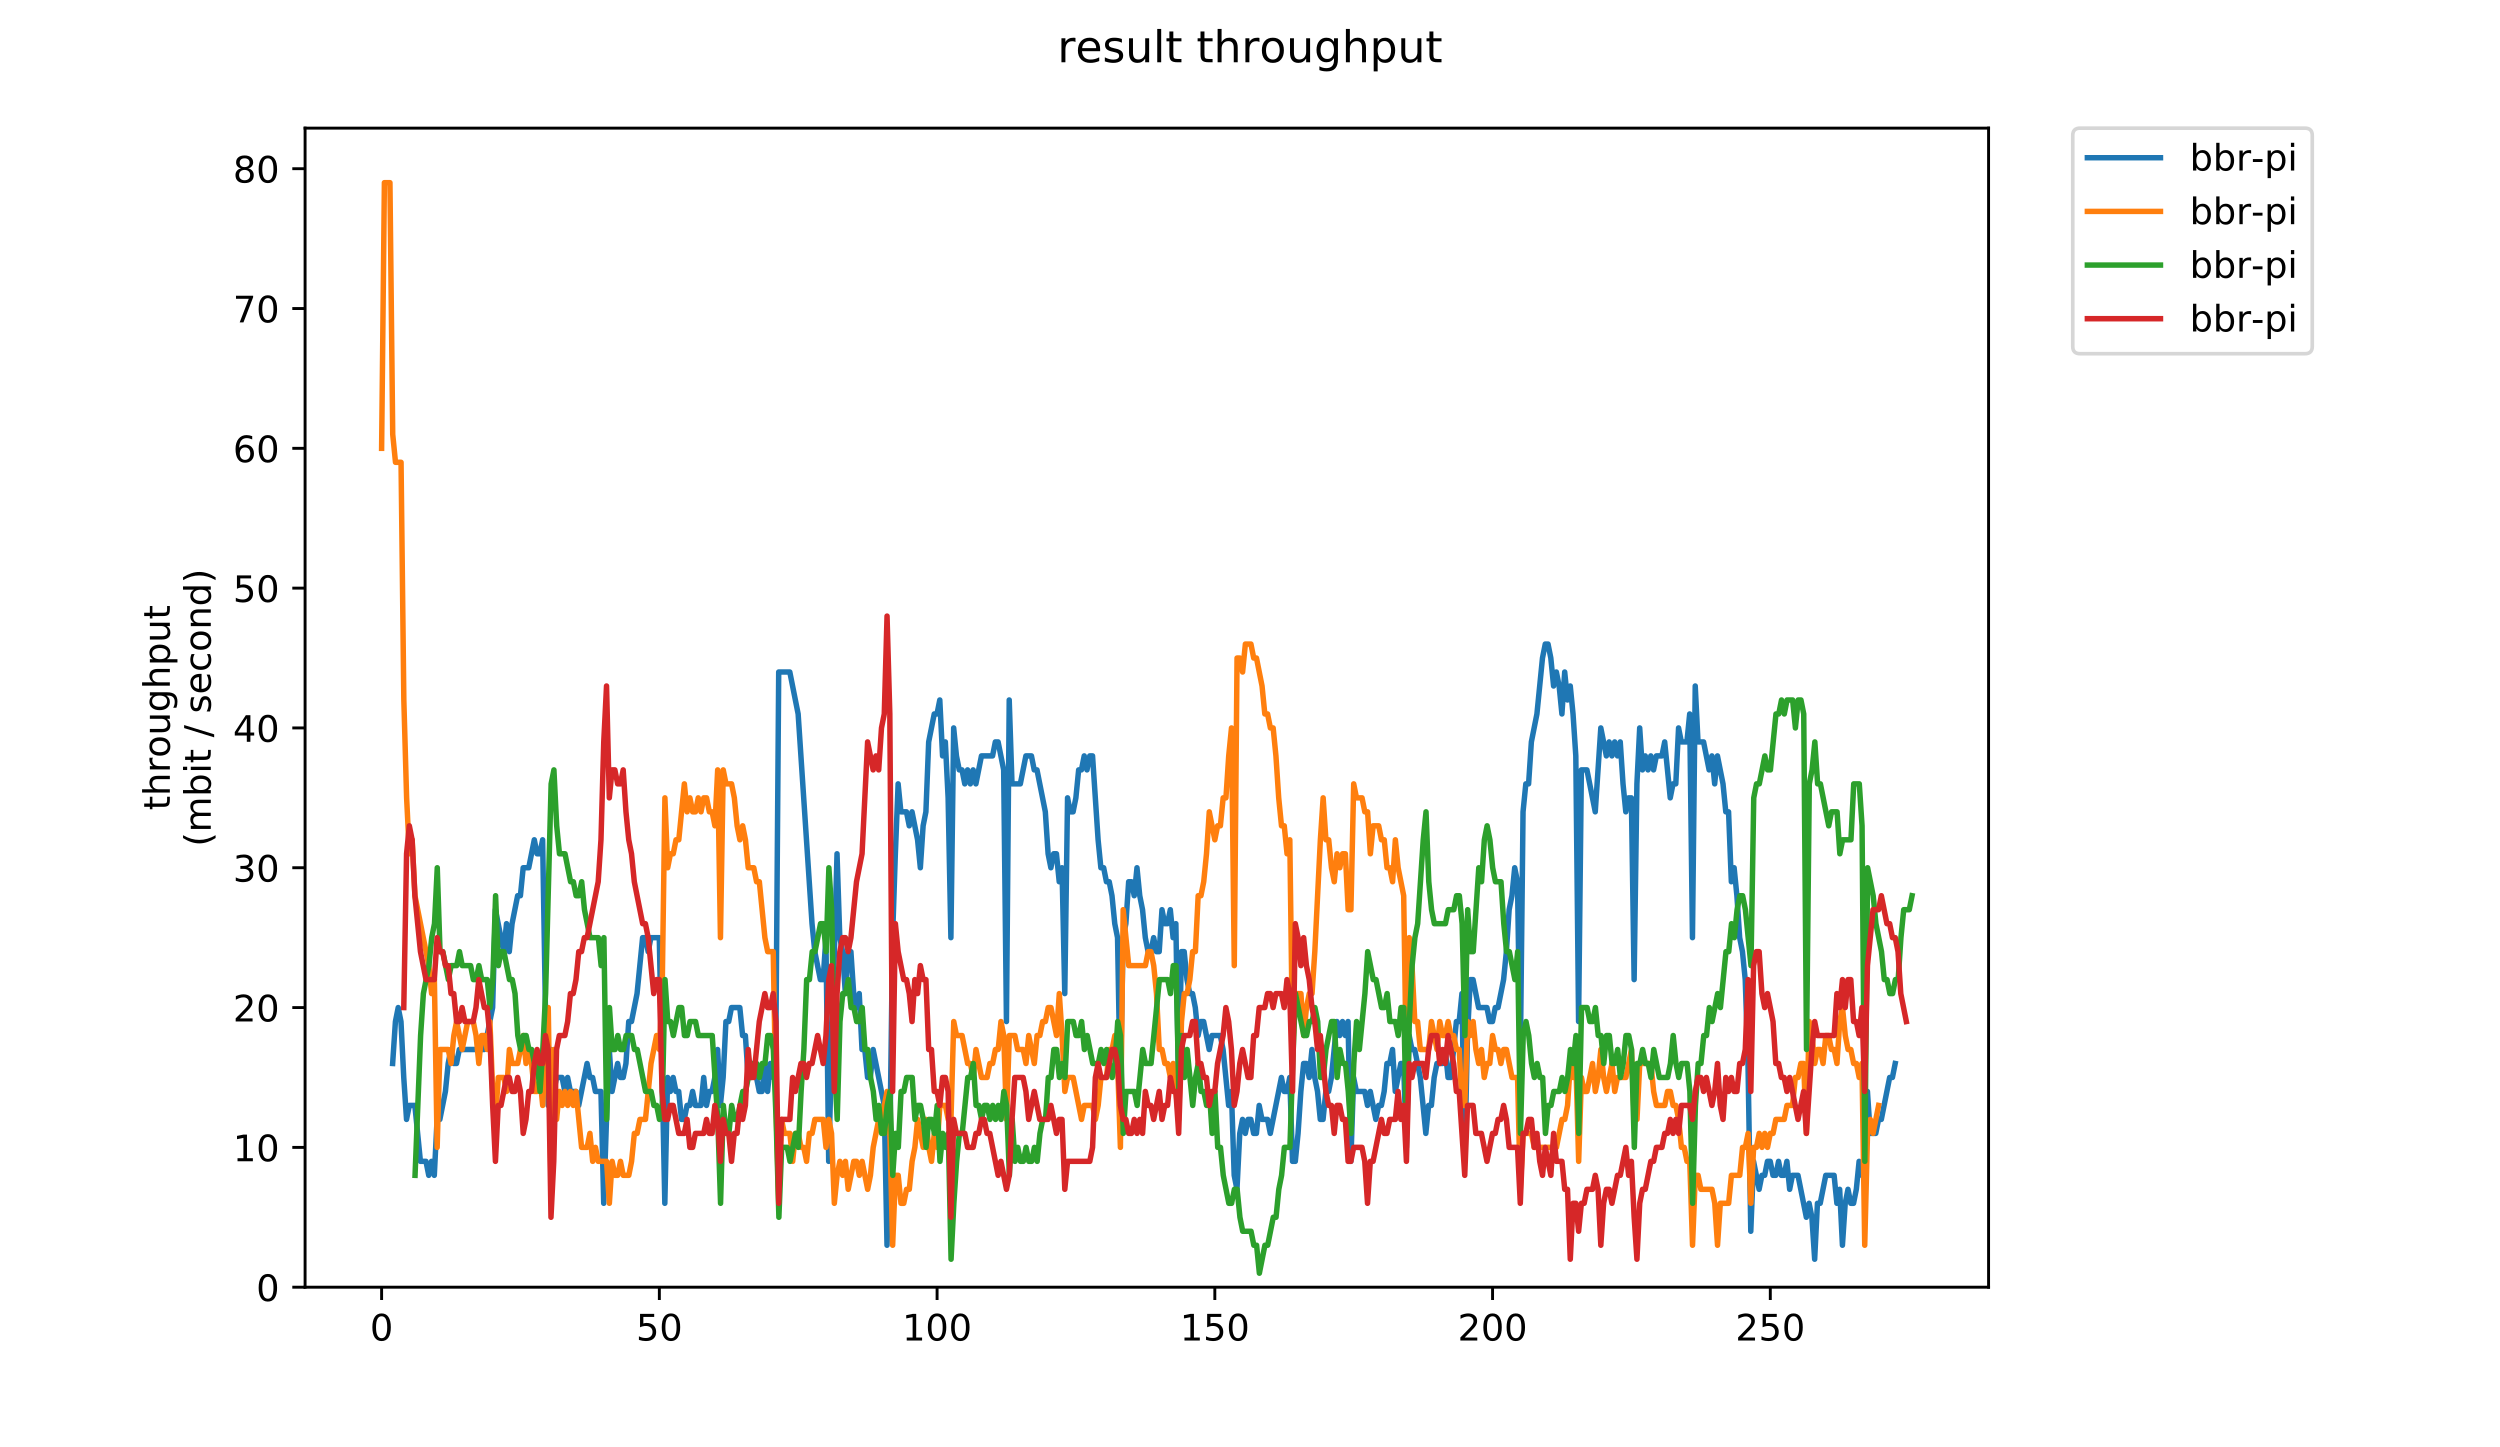 <?xml version="1.0" encoding="utf-8" standalone="no"?>
<!DOCTYPE svg PUBLIC "-//W3C//DTD SVG 1.1//EN"
  "http://www.w3.org/Graphics/SVG/1.1/DTD/svg11.dtd">
<!-- Created with matplotlib (https://matplotlib.org/) -->
<svg height="396pt" version="1.1" viewBox="0 0 684 396" width="684pt" xmlns="http://www.w3.org/2000/svg" xmlns:xlink="http://www.w3.org/1999/xlink">
 <defs>
  <style type="text/css">
*{stroke-linecap:butt;stroke-linejoin:round;}
  </style>
 </defs>
 <g id="figure_1">
  <g id="patch_1">
   <path d="M 0 396 
L 684 396 
L 684 0 
L 0 0 
z
" style="fill:#ffffff;"/>
  </g>
  <g id="axes_1">
   <g id="patch_2">
    <path d="M 83.472 352.174 
L 544.074 352.174 
L 544.074 35.062 
L 83.472 35.062 
z
" style="fill:#ffffff;"/>
   </g>
   <g id="matplotlib.axis_1">
    <g id="xtick_1">
     <g id="line2d_1">
      <defs>
       <path d="M 0 0 
L 0 3.5 
" id="mc8e13e3ef2" style="stroke:#000000;stroke-width:0.8;"/>
      </defs>
      <g>
       <use style="stroke:#000000;stroke-width:0.8;" x="104.409" xlink:href="#mc8e13e3ef2" y="352.174"/>
      </g>
     </g>
     <g id="text_1">
      <!-- 0 -->
      <defs>
       <path d="M 31.781 66.406 
Q 24.172 66.406 20.328 58.906 
Q 16.5 51.422 16.5 36.375 
Q 16.5 21.391 20.328 13.891 
Q 24.172 6.391 31.781 6.391 
Q 39.453 6.391 43.281 13.891 
Q 47.125 21.391 47.125 36.375 
Q 47.125 51.422 43.281 58.906 
Q 39.453 66.406 31.781 66.406 
z
M 31.781 74.219 
Q 44.047 74.219 50.516 64.516 
Q 56.984 54.828 56.984 36.375 
Q 56.984 17.969 50.516 8.266 
Q 44.047 -1.422 31.781 -1.422 
Q 19.531 -1.422 13.062 8.266 
Q 6.594 17.969 6.594 36.375 
Q 6.594 54.828 13.062 64.516 
Q 19.531 74.219 31.781 74.219 
z
" id="DejaVuSans-48"/>
      </defs>
      <g transform="translate(101.228 366.773)scale(0.1 -0.1)">
       <use xlink:href="#DejaVuSans-48"/>
      </g>
     </g>
    </g>
    <g id="xtick_2">
     <g id="line2d_2">
      <g>
       <use style="stroke:#000000;stroke-width:0.8;" x="180.398" xlink:href="#mc8e13e3ef2" y="352.174"/>
      </g>
     </g>
     <g id="text_2">
      <!-- 50 -->
      <defs>
       <path d="M 10.797 72.906 
L 49.516 72.906 
L 49.516 64.594 
L 19.828 64.594 
L 19.828 46.734 
Q 21.969 47.469 24.109 47.828 
Q 26.266 48.188 28.422 48.188 
Q 40.625 48.188 47.75 41.5 
Q 54.891 34.812 54.891 23.391 
Q 54.891 11.625 47.562 5.094 
Q 40.234 -1.422 26.906 -1.422 
Q 22.312 -1.422 17.547 -0.641 
Q 12.797 0.141 7.719 1.703 
L 7.719 11.625 
Q 12.109 9.234 16.797 8.062 
Q 21.484 6.891 26.703 6.891 
Q 35.156 6.891 40.078 11.328 
Q 45.016 15.766 45.016 23.391 
Q 45.016 31 40.078 35.438 
Q 35.156 39.891 26.703 39.891 
Q 22.75 39.891 18.812 39.016 
Q 14.891 38.141 10.797 36.281 
z
" id="DejaVuSans-53"/>
      </defs>
      <g transform="translate(174.035 366.773)scale(0.1 -0.1)">
       <use xlink:href="#DejaVuSans-53"/>
       <use x="63.623" xlink:href="#DejaVuSans-48"/>
      </g>
     </g>
    </g>
    <g id="xtick_3">
     <g id="line2d_3">
      <g>
       <use style="stroke:#000000;stroke-width:0.8;" x="256.387" xlink:href="#mc8e13e3ef2" y="352.174"/>
      </g>
     </g>
     <g id="text_3">
      <!-- 100 -->
      <defs>
       <path d="M 12.406 8.297 
L 28.516 8.297 
L 28.516 63.922 
L 10.984 60.406 
L 10.984 69.391 
L 28.422 72.906 
L 38.281 72.906 
L 38.281 8.297 
L 54.391 8.297 
L 54.391 0 
L 12.406 0 
z
" id="DejaVuSans-49"/>
      </defs>
      <g transform="translate(246.843 366.773)scale(0.1 -0.1)">
       <use xlink:href="#DejaVuSans-49"/>
       <use x="63.623" xlink:href="#DejaVuSans-48"/>
       <use x="127.246" xlink:href="#DejaVuSans-48"/>
      </g>
     </g>
    </g>
    <g id="xtick_4">
     <g id="line2d_4">
      <g>
       <use style="stroke:#000000;stroke-width:0.8;" x="332.376" xlink:href="#mc8e13e3ef2" y="352.174"/>
      </g>
     </g>
     <g id="text_4">
      <!-- 150 -->
      <g transform="translate(322.832 366.773)scale(0.1 -0.1)">
       <use xlink:href="#DejaVuSans-49"/>
       <use x="63.623" xlink:href="#DejaVuSans-53"/>
       <use x="127.246" xlink:href="#DejaVuSans-48"/>
      </g>
     </g>
    </g>
    <g id="xtick_5">
     <g id="line2d_5">
      <g>
       <use style="stroke:#000000;stroke-width:0.8;" x="408.365" xlink:href="#mc8e13e3ef2" y="352.174"/>
      </g>
     </g>
     <g id="text_5">
      <!-- 200 -->
      <defs>
       <path d="M 19.188 8.297 
L 53.609 8.297 
L 53.609 0 
L 7.328 0 
L 7.328 8.297 
Q 12.938 14.109 22.625 23.891 
Q 32.328 33.688 34.812 36.531 
Q 39.547 41.844 41.422 45.531 
Q 43.312 49.219 43.312 52.781 
Q 43.312 58.594 39.234 62.25 
Q 35.156 65.922 28.609 65.922 
Q 23.969 65.922 18.812 64.312 
Q 13.672 62.703 7.812 59.422 
L 7.812 69.391 
Q 13.766 71.781 18.938 73 
Q 24.125 74.219 28.422 74.219 
Q 39.75 74.219 46.484 68.547 
Q 53.219 62.891 53.219 53.422 
Q 53.219 48.922 51.531 44.891 
Q 49.859 40.875 45.406 35.406 
Q 44.188 33.984 37.641 27.219 
Q 31.109 20.453 19.188 8.297 
z
" id="DejaVuSans-50"/>
      </defs>
      <g transform="translate(398.821 366.773)scale(0.1 -0.1)">
       <use xlink:href="#DejaVuSans-50"/>
       <use x="63.623" xlink:href="#DejaVuSans-48"/>
       <use x="127.246" xlink:href="#DejaVuSans-48"/>
      </g>
     </g>
    </g>
    <g id="xtick_6">
     <g id="line2d_6">
      <g>
       <use style="stroke:#000000;stroke-width:0.8;" x="484.354" xlink:href="#mc8e13e3ef2" y="352.174"/>
      </g>
     </g>
     <g id="text_6">
      <!-- 250 -->
      <g transform="translate(474.81 366.773)scale(0.1 -0.1)">
       <use xlink:href="#DejaVuSans-50"/>
       <use x="63.623" xlink:href="#DejaVuSans-53"/>
       <use x="127.246" xlink:href="#DejaVuSans-48"/>
      </g>
     </g>
    </g>
   </g>
   <g id="matplotlib.axis_2">
    <g id="ytick_1">
     <g id="line2d_7">
      <defs>
       <path d="M 0 0 
L -3.5 0 
" id="m6399fad02f" style="stroke:#000000;stroke-width:0.8;"/>
      </defs>
      <g>
       <use style="stroke:#000000;stroke-width:0.8;" x="83.472" xlink:href="#m6399fad02f" y="352.174"/>
      </g>
     </g>
     <g id="text_7">
      <!-- 0 -->
      <g transform="translate(70.11 355.973)scale(0.1 -0.1)">
       <use xlink:href="#DejaVuSans-48"/>
      </g>
     </g>
    </g>
    <g id="ytick_2">
     <g id="line2d_8">
      <g>
       <use style="stroke:#000000;stroke-width:0.8;" x="83.472" xlink:href="#m6399fad02f" y="313.922"/>
      </g>
     </g>
     <g id="text_8">
      <!-- 10 -->
      <g transform="translate(63.747 317.721)scale(0.1 -0.1)">
       <use xlink:href="#DejaVuSans-49"/>
       <use x="63.623" xlink:href="#DejaVuSans-48"/>
      </g>
     </g>
    </g>
    <g id="ytick_3">
     <g id="line2d_9">
      <g>
       <use style="stroke:#000000;stroke-width:0.8;" x="83.472" xlink:href="#m6399fad02f" y="275.67"/>
      </g>
     </g>
     <g id="text_9">
      <!-- 20 -->
      <g transform="translate(63.747 279.469)scale(0.1 -0.1)">
       <use xlink:href="#DejaVuSans-50"/>
       <use x="63.623" xlink:href="#DejaVuSans-48"/>
      </g>
     </g>
    </g>
    <g id="ytick_4">
     <g id="line2d_10">
      <g>
       <use style="stroke:#000000;stroke-width:0.8;" x="83.472" xlink:href="#m6399fad02f" y="237.417"/>
      </g>
     </g>
     <g id="text_10">
      <!-- 30 -->
      <defs>
       <path d="M 40.578 39.312 
Q 47.656 37.797 51.625 33 
Q 55.609 28.219 55.609 21.188 
Q 55.609 10.406 48.188 4.484 
Q 40.766 -1.422 27.094 -1.422 
Q 22.516 -1.422 17.656 -0.516 
Q 12.797 0.391 7.625 2.203 
L 7.625 11.719 
Q 11.719 9.328 16.594 8.109 
Q 21.484 6.891 26.812 6.891 
Q 36.078 6.891 40.938 10.547 
Q 45.797 14.203 45.797 21.188 
Q 45.797 27.641 41.281 31.266 
Q 36.766 34.906 28.719 34.906 
L 20.219 34.906 
L 20.219 43.016 
L 29.109 43.016 
Q 36.375 43.016 40.234 45.922 
Q 44.094 48.828 44.094 54.297 
Q 44.094 59.906 40.109 62.906 
Q 36.141 65.922 28.719 65.922 
Q 24.656 65.922 20.016 65.031 
Q 15.375 64.156 9.812 62.312 
L 9.812 71.094 
Q 15.438 72.656 20.344 73.438 
Q 25.25 74.219 29.594 74.219 
Q 40.828 74.219 47.359 69.109 
Q 53.906 64.016 53.906 55.328 
Q 53.906 49.266 50.438 45.094 
Q 46.969 40.922 40.578 39.312 
z
" id="DejaVuSans-51"/>
      </defs>
      <g transform="translate(63.747 241.216)scale(0.1 -0.1)">
       <use xlink:href="#DejaVuSans-51"/>
       <use x="63.623" xlink:href="#DejaVuSans-48"/>
      </g>
     </g>
    </g>
    <g id="ytick_5">
     <g id="line2d_11">
      <g>
       <use style="stroke:#000000;stroke-width:0.8;" x="83.472" xlink:href="#m6399fad02f" y="199.165"/>
      </g>
     </g>
     <g id="text_11">
      <!-- 40 -->
      <defs>
       <path d="M 37.797 64.312 
L 12.891 25.391 
L 37.797 25.391 
z
M 35.203 72.906 
L 47.609 72.906 
L 47.609 25.391 
L 58.016 25.391 
L 58.016 17.188 
L 47.609 17.188 
L 47.609 0 
L 37.797 0 
L 37.797 17.188 
L 4.891 17.188 
L 4.891 26.703 
z
" id="DejaVuSans-52"/>
      </defs>
      <g transform="translate(63.747 202.964)scale(0.1 -0.1)">
       <use xlink:href="#DejaVuSans-52"/>
       <use x="63.623" xlink:href="#DejaVuSans-48"/>
      </g>
     </g>
    </g>
    <g id="ytick_6">
     <g id="line2d_12">
      <g>
       <use style="stroke:#000000;stroke-width:0.8;" x="83.472" xlink:href="#m6399fad02f" y="160.913"/>
      </g>
     </g>
     <g id="text_12">
      <!-- 50 -->
      <g transform="translate(63.747 164.712)scale(0.1 -0.1)">
       <use xlink:href="#DejaVuSans-53"/>
       <use x="63.623" xlink:href="#DejaVuSans-48"/>
      </g>
     </g>
    </g>
    <g id="ytick_7">
     <g id="line2d_13">
      <g>
       <use style="stroke:#000000;stroke-width:0.8;" x="83.472" xlink:href="#m6399fad02f" y="122.66"/>
      </g>
     </g>
     <g id="text_13">
      <!-- 60 -->
      <defs>
       <path d="M 33.016 40.375 
Q 26.375 40.375 22.484 35.828 
Q 18.609 31.297 18.609 23.391 
Q 18.609 15.531 22.484 10.953 
Q 26.375 6.391 33.016 6.391 
Q 39.656 6.391 43.531 10.953 
Q 47.406 15.531 47.406 23.391 
Q 47.406 31.297 43.531 35.828 
Q 39.656 40.375 33.016 40.375 
z
M 52.594 71.297 
L 52.594 62.312 
Q 48.875 64.062 45.094 64.984 
Q 41.312 65.922 37.594 65.922 
Q 27.828 65.922 22.672 59.328 
Q 17.531 52.734 16.797 39.406 
Q 19.672 43.656 24.016 45.922 
Q 28.375 48.188 33.594 48.188 
Q 44.578 48.188 50.953 41.516 
Q 57.328 34.859 57.328 23.391 
Q 57.328 12.156 50.688 5.359 
Q 44.047 -1.422 33.016 -1.422 
Q 20.359 -1.422 13.672 8.266 
Q 6.984 17.969 6.984 36.375 
Q 6.984 53.656 15.188 63.938 
Q 23.391 74.219 37.203 74.219 
Q 40.922 74.219 44.703 73.484 
Q 48.484 72.75 52.594 71.297 
z
" id="DejaVuSans-54"/>
      </defs>
      <g transform="translate(63.747 126.46)scale(0.1 -0.1)">
       <use xlink:href="#DejaVuSans-54"/>
       <use x="63.623" xlink:href="#DejaVuSans-48"/>
      </g>
     </g>
    </g>
    <g id="ytick_8">
     <g id="line2d_14">
      <g>
       <use style="stroke:#000000;stroke-width:0.8;" x="83.472" xlink:href="#m6399fad02f" y="84.408"/>
      </g>
     </g>
     <g id="text_14">
      <!-- 70 -->
      <defs>
       <path d="M 8.203 72.906 
L 55.078 72.906 
L 55.078 68.703 
L 28.609 0 
L 18.312 0 
L 43.219 64.594 
L 8.203 64.594 
z
" id="DejaVuSans-55"/>
      </defs>
      <g transform="translate(63.747 88.207)scale(0.1 -0.1)">
       <use xlink:href="#DejaVuSans-55"/>
       <use x="63.623" xlink:href="#DejaVuSans-48"/>
      </g>
     </g>
    </g>
    <g id="ytick_9">
     <g id="line2d_15">
      <g>
       <use style="stroke:#000000;stroke-width:0.8;" x="83.472" xlink:href="#m6399fad02f" y="46.156"/>
      </g>
     </g>
     <g id="text_15">
      <!-- 80 -->
      <defs>
       <path d="M 31.781 34.625 
Q 24.75 34.625 20.719 30.859 
Q 16.703 27.094 16.703 20.516 
Q 16.703 13.922 20.719 10.156 
Q 24.75 6.391 31.781 6.391 
Q 38.812 6.391 42.859 10.172 
Q 46.922 13.969 46.922 20.516 
Q 46.922 27.094 42.891 30.859 
Q 38.875 34.625 31.781 34.625 
z
M 21.922 38.812 
Q 15.578 40.375 12.031 44.719 
Q 8.5 49.078 8.5 55.328 
Q 8.5 64.062 14.719 69.141 
Q 20.953 74.219 31.781 74.219 
Q 42.672 74.219 48.875 69.141 
Q 55.078 64.062 55.078 55.328 
Q 55.078 49.078 51.531 44.719 
Q 48 40.375 41.703 38.812 
Q 48.828 37.156 52.797 32.312 
Q 56.781 27.484 56.781 20.516 
Q 56.781 9.906 50.312 4.234 
Q 43.844 -1.422 31.781 -1.422 
Q 19.734 -1.422 13.25 4.234 
Q 6.781 9.906 6.781 20.516 
Q 6.781 27.484 10.781 32.312 
Q 14.797 37.156 21.922 38.812 
z
M 18.312 54.391 
Q 18.312 48.734 21.844 45.562 
Q 25.391 42.391 31.781 42.391 
Q 38.141 42.391 41.719 45.562 
Q 45.312 48.734 45.312 54.391 
Q 45.312 60.062 41.719 63.234 
Q 38.141 66.406 31.781 66.406 
Q 25.391 66.406 21.844 63.234 
Q 18.312 60.062 18.312 54.391 
z
" id="DejaVuSans-56"/>
      </defs>
      <g transform="translate(63.747 49.955)scale(0.1 -0.1)">
       <use xlink:href="#DejaVuSans-56"/>
       <use x="63.623" xlink:href="#DejaVuSans-48"/>
      </g>
     </g>
    </g>
    <g id="text_16">
     <!-- throughput -->
     <defs>
      <path d="M 18.312 70.219 
L 18.312 54.688 
L 36.812 54.688 
L 36.812 47.703 
L 18.312 47.703 
L 18.312 18.016 
Q 18.312 11.328 20.141 9.422 
Q 21.969 7.516 27.594 7.516 
L 36.812 7.516 
L 36.812 0 
L 27.594 0 
Q 17.188 0 13.234 3.875 
Q 9.281 7.766 9.281 18.016 
L 9.281 47.703 
L 2.688 47.703 
L 2.688 54.688 
L 9.281 54.688 
L 9.281 70.219 
z
" id="DejaVuSans-116"/>
      <path d="M 54.891 33.016 
L 54.891 0 
L 45.906 0 
L 45.906 32.719 
Q 45.906 40.484 42.875 44.328 
Q 39.844 48.188 33.797 48.188 
Q 26.516 48.188 22.312 43.547 
Q 18.109 38.922 18.109 30.906 
L 18.109 0 
L 9.078 0 
L 9.078 75.984 
L 18.109 75.984 
L 18.109 46.188 
Q 21.344 51.125 25.703 53.562 
Q 30.078 56 35.797 56 
Q 45.219 56 50.047 50.172 
Q 54.891 44.344 54.891 33.016 
z
" id="DejaVuSans-104"/>
      <path d="M 41.109 46.297 
Q 39.594 47.172 37.812 47.578 
Q 36.031 48 33.891 48 
Q 26.266 48 22.188 43.047 
Q 18.109 38.094 18.109 28.812 
L 18.109 0 
L 9.078 0 
L 9.078 54.688 
L 18.109 54.688 
L 18.109 46.188 
Q 20.953 51.172 25.484 53.578 
Q 30.031 56 36.531 56 
Q 37.453 56 38.578 55.875 
Q 39.703 55.766 41.062 55.516 
z
" id="DejaVuSans-114"/>
      <path d="M 30.609 48.391 
Q 23.391 48.391 19.188 42.75 
Q 14.984 37.109 14.984 27.297 
Q 14.984 17.484 19.156 11.844 
Q 23.344 6.203 30.609 6.203 
Q 37.797 6.203 41.984 11.859 
Q 46.188 17.531 46.188 27.297 
Q 46.188 37.016 41.984 42.703 
Q 37.797 48.391 30.609 48.391 
z
M 30.609 56 
Q 42.328 56 49.016 48.375 
Q 55.719 40.766 55.719 27.297 
Q 55.719 13.875 49.016 6.219 
Q 42.328 -1.422 30.609 -1.422 
Q 18.844 -1.422 12.172 6.219 
Q 5.516 13.875 5.516 27.297 
Q 5.516 40.766 12.172 48.375 
Q 18.844 56 30.609 56 
z
" id="DejaVuSans-111"/>
      <path d="M 8.5 21.578 
L 8.5 54.688 
L 17.484 54.688 
L 17.484 21.922 
Q 17.484 14.156 20.5 10.266 
Q 23.531 6.391 29.594 6.391 
Q 36.859 6.391 41.078 11.031 
Q 45.312 15.672 45.312 23.688 
L 45.312 54.688 
L 54.297 54.688 
L 54.297 0 
L 45.312 0 
L 45.312 8.406 
Q 42.047 3.422 37.719 1 
Q 33.406 -1.422 27.688 -1.422 
Q 18.266 -1.422 13.375 4.438 
Q 8.5 10.297 8.5 21.578 
z
M 31.109 56 
z
" id="DejaVuSans-117"/>
      <path d="M 45.406 27.984 
Q 45.406 37.75 41.375 43.109 
Q 37.359 48.484 30.078 48.484 
Q 22.859 48.484 18.828 43.109 
Q 14.797 37.75 14.797 27.984 
Q 14.797 18.266 18.828 12.891 
Q 22.859 7.516 30.078 7.516 
Q 37.359 7.516 41.375 12.891 
Q 45.406 18.266 45.406 27.984 
z
M 54.391 6.781 
Q 54.391 -7.172 48.188 -13.984 
Q 42 -20.797 29.203 -20.797 
Q 24.469 -20.797 20.266 -20.094 
Q 16.062 -19.391 12.109 -17.922 
L 12.109 -9.188 
Q 16.062 -11.328 19.922 -12.344 
Q 23.781 -13.375 27.781 -13.375 
Q 36.625 -13.375 41.016 -8.766 
Q 45.406 -4.156 45.406 5.172 
L 45.406 9.625 
Q 42.625 4.781 38.281 2.391 
Q 33.938 0 27.875 0 
Q 17.828 0 11.672 7.656 
Q 5.516 15.328 5.516 27.984 
Q 5.516 40.672 11.672 48.328 
Q 17.828 56 27.875 56 
Q 33.938 56 38.281 53.609 
Q 42.625 51.219 45.406 46.391 
L 45.406 54.688 
L 54.391 54.688 
z
" id="DejaVuSans-103"/>
      <path d="M 18.109 8.203 
L 18.109 -20.797 
L 9.078 -20.797 
L 9.078 54.688 
L 18.109 54.688 
L 18.109 46.391 
Q 20.953 51.266 25.266 53.625 
Q 29.594 56 35.594 56 
Q 45.562 56 51.781 48.094 
Q 58.016 40.188 58.016 27.297 
Q 58.016 14.406 51.781 6.484 
Q 45.562 -1.422 35.594 -1.422 
Q 29.594 -1.422 25.266 0.953 
Q 20.953 3.328 18.109 8.203 
z
M 48.688 27.297 
Q 48.688 37.203 44.609 42.844 
Q 40.531 48.484 33.406 48.484 
Q 26.266 48.484 22.188 42.844 
Q 18.109 37.203 18.109 27.297 
Q 18.109 17.391 22.188 11.75 
Q 26.266 6.109 33.406 6.109 
Q 40.531 6.109 44.609 11.75 
Q 48.688 17.391 48.688 27.297 
z
" id="DejaVuSans-112"/>
     </defs>
     <g transform="translate(46.47 221.675)rotate(-90)scale(0.1 -0.1)">
      <use xlink:href="#DejaVuSans-116"/>
      <use x="39.209" xlink:href="#DejaVuSans-104"/>
      <use x="102.588" xlink:href="#DejaVuSans-114"/>
      <use x="143.67" xlink:href="#DejaVuSans-111"/>
      <use x="204.852" xlink:href="#DejaVuSans-117"/>
      <use x="268.23" xlink:href="#DejaVuSans-103"/>
      <use x="331.707" xlink:href="#DejaVuSans-104"/>
      <use x="395.086" xlink:href="#DejaVuSans-112"/>
      <use x="458.562" xlink:href="#DejaVuSans-117"/>
      <use x="521.941" xlink:href="#DejaVuSans-116"/>
     </g>
     <!-- (mbit / second) -->
     <defs>
      <path d="M 31 75.875 
Q 24.469 64.656 21.281 53.656 
Q 18.109 42.672 18.109 31.391 
Q 18.109 20.125 21.312 9.062 
Q 24.516 -2 31 -13.188 
L 23.188 -13.188 
Q 15.875 -1.703 12.234 9.375 
Q 8.594 20.453 8.594 31.391 
Q 8.594 42.281 12.203 53.312 
Q 15.828 64.359 23.188 75.875 
z
" id="DejaVuSans-40"/>
      <path d="M 52 44.188 
Q 55.375 50.25 60.062 53.125 
Q 64.75 56 71.094 56 
Q 79.641 56 84.281 50.016 
Q 88.922 44.047 88.922 33.016 
L 88.922 0 
L 79.891 0 
L 79.891 32.719 
Q 79.891 40.578 77.094 44.375 
Q 74.312 48.188 68.609 48.188 
Q 61.625 48.188 57.562 43.547 
Q 53.516 38.922 53.516 30.906 
L 53.516 0 
L 44.484 0 
L 44.484 32.719 
Q 44.484 40.625 41.703 44.406 
Q 38.922 48.188 33.109 48.188 
Q 26.219 48.188 22.156 43.531 
Q 18.109 38.875 18.109 30.906 
L 18.109 0 
L 9.078 0 
L 9.078 54.688 
L 18.109 54.688 
L 18.109 46.188 
Q 21.188 51.219 25.484 53.609 
Q 29.781 56 35.688 56 
Q 41.656 56 45.828 52.969 
Q 50 49.953 52 44.188 
z
" id="DejaVuSans-109"/>
      <path d="M 48.688 27.297 
Q 48.688 37.203 44.609 42.844 
Q 40.531 48.484 33.406 48.484 
Q 26.266 48.484 22.188 42.844 
Q 18.109 37.203 18.109 27.297 
Q 18.109 17.391 22.188 11.75 
Q 26.266 6.109 33.406 6.109 
Q 40.531 6.109 44.609 11.75 
Q 48.688 17.391 48.688 27.297 
z
M 18.109 46.391 
Q 20.953 51.266 25.266 53.625 
Q 29.594 56 35.594 56 
Q 45.562 56 51.781 48.094 
Q 58.016 40.188 58.016 27.297 
Q 58.016 14.406 51.781 6.484 
Q 45.562 -1.422 35.594 -1.422 
Q 29.594 -1.422 25.266 0.953 
Q 20.953 3.328 18.109 8.203 
L 18.109 0 
L 9.078 0 
L 9.078 75.984 
L 18.109 75.984 
z
" id="DejaVuSans-98"/>
      <path d="M 9.422 54.688 
L 18.406 54.688 
L 18.406 0 
L 9.422 0 
z
M 9.422 75.984 
L 18.406 75.984 
L 18.406 64.594 
L 9.422 64.594 
z
" id="DejaVuSans-105"/>
      <path id="DejaVuSans-32"/>
      <path d="M 25.391 72.906 
L 33.688 72.906 
L 8.297 -9.281 
L 0 -9.281 
z
" id="DejaVuSans-47"/>
      <path d="M 44.281 53.078 
L 44.281 44.578 
Q 40.484 46.531 36.375 47.5 
Q 32.281 48.484 27.875 48.484 
Q 21.188 48.484 17.844 46.438 
Q 14.5 44.391 14.5 40.281 
Q 14.5 37.156 16.891 35.375 
Q 19.281 33.594 26.516 31.984 
L 29.594 31.297 
Q 39.156 29.25 43.188 25.516 
Q 47.219 21.781 47.219 15.094 
Q 47.219 7.469 41.188 3.016 
Q 35.156 -1.422 24.609 -1.422 
Q 20.219 -1.422 15.453 -0.562 
Q 10.688 0.297 5.422 2 
L 5.422 11.281 
Q 10.406 8.688 15.234 7.391 
Q 20.062 6.109 24.812 6.109 
Q 31.156 6.109 34.562 8.281 
Q 37.984 10.453 37.984 14.406 
Q 37.984 18.062 35.516 20.016 
Q 33.062 21.969 24.703 23.781 
L 21.578 24.516 
Q 13.234 26.266 9.516 29.906 
Q 5.812 33.547 5.812 39.891 
Q 5.812 47.609 11.281 51.797 
Q 16.75 56 26.812 56 
Q 31.781 56 36.172 55.266 
Q 40.578 54.547 44.281 53.078 
z
" id="DejaVuSans-115"/>
      <path d="M 56.203 29.594 
L 56.203 25.203 
L 14.891 25.203 
Q 15.484 15.922 20.484 11.062 
Q 25.484 6.203 34.422 6.203 
Q 39.594 6.203 44.453 7.469 
Q 49.312 8.734 54.109 11.281 
L 54.109 2.781 
Q 49.266 0.734 44.188 -0.344 
Q 39.109 -1.422 33.891 -1.422 
Q 20.797 -1.422 13.156 6.188 
Q 5.516 13.812 5.516 26.812 
Q 5.516 40.234 12.766 48.109 
Q 20.016 56 32.328 56 
Q 43.359 56 49.781 48.891 
Q 56.203 41.797 56.203 29.594 
z
M 47.219 32.234 
Q 47.125 39.594 43.094 43.984 
Q 39.062 48.391 32.422 48.391 
Q 24.906 48.391 20.391 44.141 
Q 15.875 39.891 15.188 32.172 
z
" id="DejaVuSans-101"/>
      <path d="M 48.781 52.594 
L 48.781 44.188 
Q 44.969 46.297 41.141 47.344 
Q 37.312 48.391 33.406 48.391 
Q 24.656 48.391 19.812 42.844 
Q 14.984 37.312 14.984 27.297 
Q 14.984 17.281 19.812 11.734 
Q 24.656 6.203 33.406 6.203 
Q 37.312 6.203 41.141 7.25 
Q 44.969 8.297 48.781 10.406 
L 48.781 2.094 
Q 45.016 0.344 40.984 -0.531 
Q 36.969 -1.422 32.422 -1.422 
Q 20.062 -1.422 12.781 6.344 
Q 5.516 14.109 5.516 27.297 
Q 5.516 40.672 12.859 48.328 
Q 20.219 56 33.016 56 
Q 37.156 56 41.109 55.141 
Q 45.062 54.297 48.781 52.594 
z
" id="DejaVuSans-99"/>
      <path d="M 54.891 33.016 
L 54.891 0 
L 45.906 0 
L 45.906 32.719 
Q 45.906 40.484 42.875 44.328 
Q 39.844 48.188 33.797 48.188 
Q 26.516 48.188 22.312 43.547 
Q 18.109 38.922 18.109 30.906 
L 18.109 0 
L 9.078 0 
L 9.078 54.688 
L 18.109 54.688 
L 18.109 46.188 
Q 21.344 51.125 25.703 53.562 
Q 30.078 56 35.797 56 
Q 45.219 56 50.047 50.172 
Q 54.891 44.344 54.891 33.016 
z
" id="DejaVuSans-110"/>
      <path d="M 45.406 46.391 
L 45.406 75.984 
L 54.391 75.984 
L 54.391 0 
L 45.406 0 
L 45.406 8.203 
Q 42.578 3.328 38.25 0.953 
Q 33.938 -1.422 27.875 -1.422 
Q 17.969 -1.422 11.734 6.484 
Q 5.516 14.406 5.516 27.297 
Q 5.516 40.188 11.734 48.094 
Q 17.969 56 27.875 56 
Q 33.938 56 38.25 53.625 
Q 42.578 51.266 45.406 46.391 
z
M 14.797 27.297 
Q 14.797 17.391 18.875 11.75 
Q 22.953 6.109 30.078 6.109 
Q 37.203 6.109 41.297 11.75 
Q 45.406 17.391 45.406 27.297 
Q 45.406 37.203 41.297 42.844 
Q 37.203 48.484 30.078 48.484 
Q 22.953 48.484 18.875 42.844 
Q 14.797 37.203 14.797 27.297 
z
" id="DejaVuSans-100"/>
      <path d="M 8.016 75.875 
L 15.828 75.875 
Q 23.141 64.359 26.781 53.312 
Q 30.422 42.281 30.422 31.391 
Q 30.422 20.453 26.781 9.375 
Q 23.141 -1.703 15.828 -13.188 
L 8.016 -13.188 
Q 14.5 -2 17.703 9.062 
Q 20.906 20.125 20.906 31.391 
Q 20.906 42.672 17.703 53.656 
Q 14.5 64.656 8.016 75.875 
z
" id="DejaVuSans-41"/>
     </defs>
     <g transform="translate(57.668 231.609)rotate(-90)scale(0.1 -0.1)">
      <use xlink:href="#DejaVuSans-40"/>
      <use x="39.014" xlink:href="#DejaVuSans-109"/>
      <use x="136.426" xlink:href="#DejaVuSans-98"/>
      <use x="199.902" xlink:href="#DejaVuSans-105"/>
      <use x="227.686" xlink:href="#DejaVuSans-116"/>
      <use x="266.895" xlink:href="#DejaVuSans-32"/>
      <use x="298.682" xlink:href="#DejaVuSans-47"/>
      <use x="332.373" xlink:href="#DejaVuSans-32"/>
      <use x="364.16" xlink:href="#DejaVuSans-115"/>
      <use x="416.26" xlink:href="#DejaVuSans-101"/>
      <use x="477.783" xlink:href="#DejaVuSans-99"/>
      <use x="532.764" xlink:href="#DejaVuSans-111"/>
      <use x="593.945" xlink:href="#DejaVuSans-110"/>
      <use x="657.324" xlink:href="#DejaVuSans-100"/>
      <use x="720.801" xlink:href="#DejaVuSans-41"/>
     </g>
    </g>
   </g>
   <g id="line2d_16">
    <path clip-path="url(#pf7c9df56be)" d="M 107.427 290.97 
L 108.187 279.495 
L 108.947 275.67 
L 109.707 279.495 
L 110.467 294.796 
L 111.227 306.271 
L 111.986 302.446 
L 113.506 302.446 
L 115.026 317.747 
L 116.546 317.747 
L 117.306 321.572 
L 118.066 317.747 
L 118.825 321.572 
L 119.585 306.271 
L 120.345 306.271 
L 121.865 298.621 
L 122.625 290.97 
L 123.385 287.145 
L 124.145 290.97 
L 124.905 290.97 
L 125.664 287.145 
L 132.503 287.145 
L 134.783 275.67 
L 135.543 248.893 
L 137.823 260.369 
L 138.583 252.718 
L 139.342 260.369 
L 140.102 252.718 
L 141.622 245.068 
L 142.382 245.068 
L 143.142 237.417 
L 144.662 237.417 
L 146.181 229.767 
L 146.941 233.592 
L 147.701 233.592 
L 148.461 229.767 
L 149.221 275.67 
L 149.981 302.446 
L 150.741 287.145 
L 151.501 298.621 
L 152.261 294.796 
L 153.78 294.796 
L 154.54 298.621 
L 155.3 294.796 
L 156.06 298.621 
L 157.58 298.621 
L 158.34 302.446 
L 160.619 290.97 
L 161.379 294.796 
L 162.139 294.796 
L 162.899 298.621 
L 164.419 298.621 
L 165.179 329.223 
L 165.939 306.271 
L 166.699 287.145 
L 167.458 298.621 
L 168.978 290.97 
L 169.738 294.796 
L 170.498 294.796 
L 171.258 290.97 
L 172.018 279.495 
L 172.778 279.495 
L 174.297 271.844 
L 175.817 256.543 
L 176.577 256.543 
L 177.337 260.369 
L 178.097 256.543 
L 180.377 256.543 
L 181.896 329.223 
L 182.656 294.796 
L 183.416 298.621 
L 184.176 294.796 
L 184.936 298.621 
L 185.696 298.621 
L 186.456 306.271 
L 187.216 306.271 
L 187.975 302.446 
L 188.735 302.446 
L 189.495 298.621 
L 190.255 302.446 
L 191.775 302.446 
L 192.535 294.796 
L 193.295 302.446 
L 194.055 298.621 
L 194.815 298.621 
L 195.574 294.796 
L 196.334 287.145 
L 197.094 302.446 
L 197.854 294.796 
L 198.614 279.495 
L 199.374 279.495 
L 200.134 275.67 
L 202.413 275.67 
L 203.173 283.32 
L 203.933 283.32 
L 204.693 294.796 
L 205.453 290.97 
L 206.213 290.97 
L 207.733 298.621 
L 208.493 298.621 
L 209.252 290.97 
L 210.012 298.621 
L 210.772 290.97 
L 211.532 294.796 
L 212.292 283.32 
L 213.052 183.864 
L 216.091 183.864 
L 218.371 195.34 
L 222.171 252.718 
L 222.93 260.369 
L 224.45 268.019 
L 225.21 268.019 
L 225.97 256.543 
L 226.73 317.747 
L 229.01 233.592 
L 229.769 256.543 
L 230.529 260.369 
L 231.289 271.844 
L 232.049 260.369 
L 232.809 260.369 
L 233.569 271.844 
L 234.329 275.67 
L 235.089 271.844 
L 235.849 287.145 
L 236.608 287.145 
L 237.368 294.796 
L 238.128 294.796 
L 238.888 287.145 
L 241.928 302.446 
L 242.688 340.698 
L 243.448 313.922 
L 244.207 256.543 
L 244.967 233.592 
L 245.727 214.466 
L 246.487 222.116 
L 248.007 222.116 
L 248.767 225.942 
L 249.527 222.116 
L 251.046 229.767 
L 251.806 237.417 
L 252.566 225.942 
L 253.326 222.116 
L 254.086 202.99 
L 255.606 195.34 
L 256.366 195.34 
L 257.126 191.514 
L 257.885 206.815 
L 258.645 202.99 
L 259.405 218.291 
L 260.165 256.543 
L 260.925 199.165 
L 261.685 206.815 
L 262.445 210.641 
L 263.205 210.641 
L 263.965 214.466 
L 264.724 210.641 
L 265.484 214.466 
L 266.244 210.641 
L 267.004 214.466 
L 268.524 206.815 
L 271.563 206.815 
L 272.323 202.99 
L 273.083 202.99 
L 274.603 210.641 
L 275.363 279.495 
L 276.123 191.514 
L 276.883 214.466 
L 279.162 214.466 
L 280.682 206.815 
L 282.202 206.815 
L 282.962 210.641 
L 283.722 210.641 
L 286.001 222.116 
L 286.761 233.592 
L 287.521 237.417 
L 288.281 233.592 
L 289.041 233.592 
L 289.801 241.242 
L 290.561 237.417 
L 291.321 271.844 
L 292.081 218.291 
L 292.84 222.116 
L 293.6 222.116 
L 294.36 218.291 
L 295.12 210.641 
L 295.88 210.641 
L 296.64 206.815 
L 297.4 210.641 
L 298.16 206.815 
L 298.92 206.815 
L 300.439 229.767 
L 301.199 237.417 
L 301.959 237.417 
L 302.719 241.242 
L 303.479 241.242 
L 304.239 245.068 
L 304.999 252.718 
L 305.759 256.543 
L 306.518 298.621 
L 307.278 256.543 
L 308.038 252.718 
L 308.798 241.242 
L 309.558 241.242 
L 310.318 245.068 
L 311.078 237.417 
L 311.838 245.068 
L 312.598 248.893 
L 313.357 256.543 
L 314.117 260.369 
L 314.877 260.369 
L 315.637 256.543 
L 316.397 260.369 
L 317.157 260.369 
L 317.917 248.893 
L 318.677 252.718 
L 319.437 252.718 
L 320.196 248.893 
L 320.956 256.543 
L 321.716 252.718 
L 322.476 298.621 
L 323.236 260.369 
L 323.996 260.369 
L 324.756 268.019 
L 325.516 271.844 
L 326.276 271.844 
L 327.035 275.67 
L 327.795 283.32 
L 328.555 279.495 
L 329.315 279.495 
L 330.835 287.145 
L 331.595 283.32 
L 333.875 283.32 
L 334.634 287.145 
L 336.154 302.446 
L 336.914 298.621 
L 337.674 321.572 
L 338.434 325.398 
L 339.194 310.097 
L 339.954 306.271 
L 340.714 310.097 
L 341.473 306.271 
L 342.233 306.271 
L 342.993 310.097 
L 343.753 310.097 
L 344.513 302.446 
L 345.273 306.271 
L 346.793 306.271 
L 347.553 310.097 
L 350.592 294.796 
L 351.352 298.621 
L 352.112 298.621 
L 352.872 294.796 
L 353.632 317.747 
L 354.392 317.747 
L 355.151 310.097 
L 355.911 298.621 
L 356.671 290.97 
L 357.431 290.97 
L 358.191 294.796 
L 358.951 287.145 
L 359.711 294.796 
L 360.471 298.621 
L 361.231 306.271 
L 361.99 306.271 
L 362.75 298.621 
L 363.51 298.621 
L 364.27 294.796 
L 365.79 279.495 
L 366.55 283.32 
L 367.31 279.495 
L 368.07 283.32 
L 368.829 279.495 
L 369.589 317.747 
L 370.349 294.796 
L 371.109 298.621 
L 373.389 298.621 
L 374.149 302.446 
L 374.909 298.621 
L 376.428 306.271 
L 377.188 302.446 
L 377.948 302.446 
L 378.708 298.621 
L 379.468 290.97 
L 380.228 290.97 
L 380.988 287.145 
L 381.748 298.621 
L 383.267 290.97 
L 384.027 290.97 
L 384.787 313.922 
L 385.547 283.32 
L 386.307 287.145 
L 387.067 287.145 
L 388.587 294.796 
L 390.106 310.097 
L 390.866 302.446 
L 391.626 302.446 
L 392.386 294.796 
L 393.146 290.97 
L 394.666 290.97 
L 395.426 287.145 
L 396.186 294.796 
L 396.945 294.796 
L 398.465 279.495 
L 399.225 279.495 
L 399.985 271.844 
L 400.745 317.747 
L 401.505 283.32 
L 402.265 268.019 
L 403.025 268.019 
L 404.544 275.67 
L 406.824 275.67 
L 407.584 279.495 
L 408.344 279.495 
L 409.104 275.67 
L 409.864 275.67 
L 411.383 268.019 
L 412.143 260.369 
L 412.903 248.893 
L 413.663 245.068 
L 414.423 237.417 
L 415.183 241.242 
L 415.943 290.97 
L 416.703 222.116 
L 417.463 214.466 
L 418.222 214.466 
L 418.982 202.99 
L 420.502 195.34 
L 422.022 180.039 
L 422.782 176.214 
L 423.542 176.214 
L 424.302 180.039 
L 425.061 187.689 
L 425.821 183.864 
L 426.581 187.689 
L 427.341 195.34 
L 428.101 183.864 
L 428.861 191.514 
L 429.621 187.689 
L 430.381 195.34 
L 431.141 206.815 
L 431.9 279.495 
L 432.66 210.641 
L 434.18 210.641 
L 436.46 222.116 
L 437.98 199.165 
L 439.499 206.815 
L 440.259 202.99 
L 441.019 206.815 
L 441.779 202.99 
L 442.539 206.815 
L 443.299 202.99 
L 444.059 214.466 
L 444.819 222.116 
L 445.578 218.291 
L 446.338 218.291 
L 447.098 268.019 
L 447.858 214.466 
L 448.618 199.165 
L 449.378 210.641 
L 450.138 206.815 
L 450.898 210.641 
L 451.658 206.815 
L 452.417 210.641 
L 453.177 206.815 
L 454.697 206.815 
L 455.457 202.99 
L 456.977 218.291 
L 457.737 214.466 
L 458.497 214.466 
L 459.256 199.165 
L 460.016 202.99 
L 461.536 202.99 
L 462.296 195.34 
L 463.056 256.543 
L 463.816 187.689 
L 464.576 202.99 
L 466.096 202.99 
L 467.615 210.641 
L 468.375 206.815 
L 469.135 214.466 
L 469.895 206.815 
L 471.415 214.466 
L 472.175 222.116 
L 472.935 222.116 
L 473.694 241.242 
L 474.454 237.417 
L 475.214 245.068 
L 475.974 256.543 
L 476.734 260.369 
L 477.494 268.019 
L 478.254 290.97 
L 479.014 336.873 
L 479.774 317.747 
L 481.293 325.398 
L 482.053 321.572 
L 482.813 321.572 
L 483.573 317.747 
L 484.333 317.747 
L 485.093 321.572 
L 485.853 321.572 
L 486.613 317.747 
L 487.372 321.572 
L 488.132 321.572 
L 488.892 317.747 
L 489.652 325.398 
L 490.412 321.572 
L 491.932 321.572 
L 494.211 333.048 
L 494.971 329.223 
L 495.731 333.048 
L 496.491 344.524 
L 497.251 329.223 
L 498.011 329.223 
L 499.531 321.572 
L 501.81 321.572 
L 502.57 329.223 
L 503.33 325.398 
L 504.09 340.698 
L 504.85 329.223 
L 505.61 325.398 
L 506.37 329.223 
L 507.13 329.223 
L 507.89 325.398 
L 508.649 317.747 
L 509.409 321.572 
L 510.169 321.572 
L 510.929 298.621 
L 511.689 310.097 
L 513.209 310.097 
L 513.969 306.271 
L 514.729 306.271 
L 517.008 294.796 
L 517.768 294.796 
L 518.528 290.97 
L 518.528 290.97 
" style="fill:none;stroke:#1f77b4;stroke-linecap:square;stroke-width:1.5;"/>
   </g>
   <g id="line2d_17">
    <path clip-path="url(#pf7c9df56be)" d="M 104.409 122.66 
L 105.169 49.981 
L 106.688 49.981 
L 107.448 118.835 
L 108.208 126.486 
L 109.728 126.486 
L 110.488 191.514 
L 111.248 218.291 
L 112.008 233.592 
L 112.768 229.767 
L 113.527 245.068 
L 117.327 264.194 
L 118.087 271.844 
L 118.847 268.019 
L 119.607 313.922 
L 120.366 287.145 
L 122.646 287.145 
L 123.406 290.97 
L 124.166 283.32 
L 124.926 279.495 
L 126.446 287.145 
L 127.965 279.495 
L 129.485 279.495 
L 130.245 283.32 
L 131.005 290.97 
L 131.765 283.32 
L 132.525 283.32 
L 133.285 287.145 
L 134.045 279.495 
L 134.804 298.621 
L 135.564 306.271 
L 136.324 294.796 
L 137.844 294.796 
L 138.604 298.621 
L 139.364 287.145 
L 140.124 290.97 
L 141.643 290.97 
L 143.163 283.32 
L 143.923 290.97 
L 144.683 287.145 
L 145.443 290.97 
L 146.203 298.621 
L 146.963 298.621 
L 147.723 294.796 
L 148.482 302.446 
L 149.242 287.145 
L 150.002 275.67 
L 150.762 325.398 
L 151.522 287.145 
L 152.282 306.271 
L 153.042 298.621 
L 153.802 302.446 
L 154.562 298.621 
L 155.321 302.446 
L 156.081 298.621 
L 156.841 302.446 
L 157.601 298.621 
L 159.121 313.922 
L 160.641 313.922 
L 161.401 310.097 
L 162.16 317.747 
L 162.92 313.922 
L 163.68 317.747 
L 165.96 317.747 
L 166.72 329.223 
L 167.48 317.747 
L 168.24 321.572 
L 168.999 321.572 
L 169.759 317.747 
L 170.519 321.572 
L 172.039 321.572 
L 172.799 317.747 
L 173.559 310.097 
L 174.319 310.097 
L 175.079 306.271 
L 176.598 306.271 
L 178.118 290.97 
L 179.638 283.32 
L 180.398 287.145 
L 181.158 271.844 
L 181.918 218.291 
L 182.678 237.417 
L 183.437 233.592 
L 184.197 233.592 
L 184.957 229.767 
L 185.717 229.767 
L 187.237 214.466 
L 187.997 222.116 
L 188.757 218.291 
L 189.517 222.116 
L 190.276 222.116 
L 191.036 218.291 
L 191.796 222.116 
L 192.556 218.291 
L 193.316 218.291 
L 194.076 222.116 
L 194.836 222.116 
L 195.596 225.942 
L 196.356 210.641 
L 197.115 256.543 
L 197.875 210.641 
L 198.635 214.466 
L 200.155 214.466 
L 200.915 218.291 
L 201.675 225.942 
L 202.435 229.767 
L 203.195 225.942 
L 203.954 229.767 
L 204.714 237.417 
L 206.234 237.417 
L 206.994 241.242 
L 207.754 241.242 
L 209.274 256.543 
L 210.034 260.369 
L 211.553 260.369 
L 212.313 302.446 
L 213.073 329.223 
L 213.833 306.271 
L 214.593 310.097 
L 216.113 310.097 
L 216.873 317.747 
L 217.633 310.097 
L 218.392 310.097 
L 219.152 313.922 
L 219.912 313.922 
L 220.672 317.747 
L 221.432 310.097 
L 222.192 310.097 
L 222.952 306.271 
L 225.231 306.271 
L 225.991 313.922 
L 226.751 306.271 
L 227.511 310.097 
L 228.271 329.223 
L 229.031 321.572 
L 229.791 317.747 
L 230.551 321.572 
L 231.311 317.747 
L 232.07 325.398 
L 233.59 317.747 
L 234.35 317.747 
L 235.11 321.572 
L 235.87 317.747 
L 237.39 325.398 
L 238.15 321.572 
L 238.909 313.922 
L 240.429 306.271 
L 241.189 306.271 
L 242.709 298.621 
L 243.469 310.097 
L 244.229 340.698 
L 244.989 321.572 
L 245.748 321.572 
L 246.508 329.223 
L 247.268 329.223 
L 248.028 325.398 
L 248.788 325.398 
L 249.548 317.747 
L 250.308 313.922 
L 251.068 306.271 
L 252.587 313.922 
L 253.347 306.271 
L 254.107 313.922 
L 254.867 317.747 
L 255.627 310.097 
L 256.387 313.922 
L 257.147 302.446 
L 258.667 302.446 
L 259.426 306.271 
L 260.186 306.271 
L 260.946 279.495 
L 261.706 283.32 
L 263.226 283.32 
L 264.746 290.97 
L 265.506 290.97 
L 266.266 294.796 
L 267.025 287.145 
L 268.545 294.796 
L 270.065 294.796 
L 270.825 290.97 
L 271.585 290.97 
L 272.345 287.145 
L 273.105 287.145 
L 273.864 279.495 
L 274.624 283.32 
L 275.384 306.271 
L 276.144 283.32 
L 277.664 283.32 
L 278.424 287.145 
L 279.944 287.145 
L 280.703 290.97 
L 281.463 283.32 
L 282.983 290.97 
L 283.743 283.32 
L 284.503 283.32 
L 285.263 279.495 
L 286.023 279.495 
L 286.783 275.67 
L 287.542 275.67 
L 289.062 283.32 
L 289.822 271.844 
L 290.582 283.32 
L 291.342 298.621 
L 292.102 294.796 
L 293.622 294.796 
L 295.901 306.271 
L 296.661 302.446 
L 298.941 302.446 
L 299.701 306.271 
L 300.461 302.446 
L 301.22 294.796 
L 302.74 294.796 
L 303.5 287.145 
L 304.26 287.145 
L 305.02 283.32 
L 305.78 290.97 
L 306.54 313.922 
L 307.3 248.893 
L 308.819 264.194 
L 313.379 264.194 
L 314.139 260.369 
L 314.899 260.369 
L 315.658 264.194 
L 316.418 271.844 
L 317.178 287.145 
L 317.938 287.145 
L 318.698 290.97 
L 319.458 290.97 
L 320.218 294.796 
L 320.978 290.97 
L 322.497 306.271 
L 323.257 279.495 
L 324.017 271.844 
L 324.777 271.844 
L 325.537 268.019 
L 326.297 260.369 
L 327.057 260.369 
L 327.817 245.068 
L 328.577 245.068 
L 329.336 241.242 
L 330.096 233.592 
L 330.856 222.116 
L 332.376 229.767 
L 333.136 225.942 
L 333.896 225.942 
L 334.656 218.291 
L 335.416 218.291 
L 336.175 206.815 
L 336.935 199.165 
L 337.695 264.194 
L 338.455 180.039 
L 339.215 180.039 
L 339.975 183.864 
L 340.735 176.214 
L 342.255 176.214 
L 343.014 180.039 
L 343.774 180.039 
L 345.294 187.689 
L 346.054 195.34 
L 346.814 195.34 
L 347.574 199.165 
L 348.334 199.165 
L 349.094 206.815 
L 349.853 218.291 
L 350.613 225.942 
L 351.373 225.942 
L 352.133 233.592 
L 352.893 229.767 
L 353.653 287.145 
L 354.413 271.844 
L 355.933 271.844 
L 356.693 283.32 
L 357.452 275.67 
L 358.212 271.844 
L 358.972 271.844 
L 359.732 260.369 
L 361.252 229.767 
L 362.012 218.291 
L 362.772 229.767 
L 363.532 229.767 
L 364.291 237.417 
L 365.051 241.242 
L 365.811 233.592 
L 366.571 237.417 
L 367.331 233.592 
L 368.091 233.592 
L 368.851 248.893 
L 369.611 248.893 
L 370.371 214.466 
L 371.13 218.291 
L 372.65 218.291 
L 373.41 222.116 
L 374.17 222.116 
L 374.93 233.592 
L 375.69 225.942 
L 377.21 225.942 
L 377.969 229.767 
L 378.729 229.767 
L 379.489 237.417 
L 380.249 237.417 
L 381.009 241.242 
L 381.769 229.767 
L 382.529 237.417 
L 384.049 245.068 
L 384.808 294.796 
L 385.568 256.543 
L 386.328 264.194 
L 387.088 279.495 
L 387.848 279.495 
L 388.608 287.145 
L 390.888 287.145 
L 391.647 279.495 
L 393.167 287.145 
L 393.927 279.495 
L 394.687 283.32 
L 395.447 283.32 
L 396.207 279.495 
L 396.967 283.32 
L 397.727 283.32 
L 398.487 287.145 
L 399.246 287.145 
L 400.006 302.446 
L 400.766 302.446 
L 401.526 279.495 
L 402.286 283.32 
L 403.046 279.495 
L 403.806 287.145 
L 404.566 290.97 
L 405.326 287.145 
L 406.085 294.796 
L 406.845 290.97 
L 407.605 290.97 
L 408.365 283.32 
L 409.125 287.145 
L 409.885 287.145 
L 410.645 290.97 
L 411.405 287.145 
L 412.165 287.145 
L 413.684 294.796 
L 415.204 294.796 
L 415.964 325.398 
L 416.724 310.097 
L 419.004 310.097 
L 419.763 313.922 
L 425.843 313.922 
L 427.362 306.271 
L 428.122 306.271 
L 428.882 302.446 
L 429.642 290.97 
L 430.402 294.796 
L 431.162 290.97 
L 431.922 317.747 
L 432.682 294.796 
L 433.441 298.621 
L 434.201 298.621 
L 435.721 290.97 
L 436.481 298.621 
L 437.241 294.796 
L 438.001 287.145 
L 438.761 294.796 
L 439.521 298.621 
L 441.04 290.97 
L 441.8 298.621 
L 442.56 294.796 
L 444.84 294.796 
L 446.36 287.145 
L 447.12 306.271 
L 447.879 306.271 
L 448.639 290.97 
L 451.679 290.97 
L 452.439 298.621 
L 453.199 302.446 
L 455.478 302.446 
L 456.238 298.621 
L 456.998 298.621 
L 457.758 302.446 
L 458.518 302.446 
L 459.278 306.271 
L 460.038 313.922 
L 460.798 313.922 
L 461.557 317.747 
L 462.317 317.747 
L 463.077 340.698 
L 463.837 321.572 
L 464.597 321.572 
L 465.357 325.398 
L 468.396 325.398 
L 469.156 329.223 
L 469.916 340.698 
L 470.676 329.223 
L 472.956 329.223 
L 473.716 321.572 
L 475.995 321.572 
L 476.755 313.922 
L 477.515 313.922 
L 478.275 310.097 
L 479.035 329.223 
L 479.795 313.922 
L 480.555 313.922 
L 481.315 310.097 
L 482.074 313.922 
L 482.834 310.097 
L 483.594 313.922 
L 484.354 310.097 
L 485.114 310.097 
L 485.874 306.271 
L 488.154 306.271 
L 488.914 302.446 
L 490.433 302.446 
L 491.193 294.796 
L 491.953 294.796 
L 492.713 290.97 
L 493.473 290.97 
L 494.233 310.097 
L 494.993 279.495 
L 495.753 283.32 
L 496.512 290.97 
L 497.272 287.145 
L 498.032 287.145 
L 498.792 290.97 
L 499.552 283.32 
L 500.312 283.32 
L 501.072 287.145 
L 501.832 287.145 
L 502.592 290.97 
L 503.351 279.495 
L 504.111 275.67 
L 504.871 283.32 
L 505.631 287.145 
L 506.391 287.145 
L 507.151 290.97 
L 507.911 290.97 
L 508.671 294.796 
L 509.431 290.97 
L 510.19 340.698 
L 510.95 310.097 
L 511.71 306.271 
L 512.47 310.097 
L 513.99 302.446 
L 513.99 302.446 
" style="fill:none;stroke:#ff7f0e;stroke-linecap:square;stroke-width:1.5;"/>
   </g>
   <g id="line2d_18">
    <path clip-path="url(#pf7c9df56be)" d="M 113.556 321.572 
L 115.076 283.32 
L 115.836 271.844 
L 117.356 264.194 
L 118.116 256.543 
L 118.876 252.718 
L 119.635 237.417 
L 120.395 260.369 
L 121.155 260.369 
L 122.675 268.019 
L 123.435 264.194 
L 124.955 264.194 
L 125.715 260.369 
L 126.474 264.194 
L 128.754 264.194 
L 129.514 268.019 
L 130.274 268.019 
L 131.034 264.194 
L 131.794 268.019 
L 133.314 268.019 
L 134.073 275.67 
L 134.833 268.019 
L 135.593 245.068 
L 136.353 264.194 
L 137.113 260.369 
L 137.873 260.369 
L 139.393 268.019 
L 140.153 268.019 
L 140.912 271.844 
L 141.672 283.32 
L 142.432 287.145 
L 143.192 283.32 
L 143.952 283.32 
L 144.712 287.145 
L 145.472 287.145 
L 146.232 290.97 
L 146.992 290.97 
L 147.751 298.621 
L 148.511 287.145 
L 149.271 271.844 
L 150.791 214.466 
L 151.551 210.641 
L 152.311 225.942 
L 153.071 233.592 
L 154.59 233.592 
L 156.11 241.242 
L 156.87 241.242 
L 157.63 245.068 
L 158.39 245.068 
L 159.15 241.242 
L 159.91 248.893 
L 161.429 256.543 
L 163.709 256.543 
L 164.469 264.194 
L 165.229 256.543 
L 165.989 306.271 
L 166.749 275.67 
L 167.509 287.145 
L 168.268 287.145 
L 169.028 283.32 
L 169.788 287.145 
L 170.548 287.145 
L 171.308 283.32 
L 172.828 283.32 
L 173.588 287.145 
L 174.348 287.145 
L 176.627 298.621 
L 178.147 298.621 
L 178.907 302.446 
L 179.667 302.446 
L 180.427 306.271 
L 181.187 302.446 
L 181.947 268.019 
L 182.706 279.495 
L 183.466 279.495 
L 184.226 283.32 
L 185.746 275.67 
L 186.506 275.67 
L 187.266 283.32 
L 188.026 283.32 
L 188.786 279.495 
L 190.305 279.495 
L 191.065 283.32 
L 194.865 283.32 
L 196.384 306.271 
L 197.144 329.223 
L 197.904 302.446 
L 198.664 310.097 
L 199.424 310.097 
L 200.184 302.446 
L 200.944 306.271 
L 201.704 306.271 
L 203.223 298.621 
L 203.983 298.621 
L 204.743 294.796 
L 205.503 294.796 
L 206.263 290.97 
L 207.023 290.97 
L 207.783 294.796 
L 208.543 290.97 
L 209.303 290.97 
L 210.062 283.32 
L 210.822 283.32 
L 211.582 287.145 
L 212.342 306.271 
L 213.102 333.048 
L 213.862 313.922 
L 215.382 313.922 
L 216.142 317.747 
L 217.661 310.097 
L 218.421 313.922 
L 219.181 298.621 
L 219.941 287.145 
L 220.701 268.019 
L 221.461 268.019 
L 222.221 260.369 
L 222.981 260.369 
L 224.5 252.718 
L 225.26 252.718 
L 226.02 260.369 
L 226.78 237.417 
L 227.54 248.893 
L 228.3 290.97 
L 229.06 306.271 
L 229.82 279.495 
L 230.58 271.844 
L 231.339 271.844 
L 232.099 268.019 
L 232.859 275.67 
L 233.619 275.67 
L 234.379 279.495 
L 235.139 279.495 
L 235.899 275.67 
L 236.659 287.145 
L 237.419 287.145 
L 238.178 294.796 
L 238.938 298.621 
L 239.698 306.271 
L 240.458 302.446 
L 241.218 310.097 
L 241.978 310.097 
L 242.738 302.446 
L 243.498 298.621 
L 244.258 321.572 
L 245.017 310.097 
L 245.777 313.922 
L 246.537 298.621 
L 247.297 298.621 
L 248.057 294.796 
L 249.577 294.796 
L 250.337 306.271 
L 251.097 302.446 
L 251.856 302.446 
L 252.616 306.271 
L 253.376 313.922 
L 254.136 306.271 
L 254.896 306.271 
L 255.656 310.097 
L 256.416 302.446 
L 257.176 317.747 
L 257.936 310.097 
L 258.695 313.922 
L 259.455 310.097 
L 260.215 344.524 
L 260.975 329.223 
L 261.735 317.747 
L 262.495 310.097 
L 263.255 310.097 
L 264.775 294.796 
L 265.534 294.796 
L 266.294 290.97 
L 267.054 302.446 
L 267.814 302.446 
L 268.574 306.271 
L 269.334 302.446 
L 270.094 302.446 
L 270.854 306.271 
L 271.614 302.446 
L 272.374 306.271 
L 273.133 302.446 
L 273.893 306.271 
L 274.653 298.621 
L 275.413 302.446 
L 276.173 321.572 
L 276.933 306.271 
L 277.693 317.747 
L 278.453 313.922 
L 279.213 317.747 
L 279.972 317.747 
L 280.732 313.922 
L 281.492 317.747 
L 282.252 317.747 
L 283.012 313.922 
L 283.772 317.747 
L 284.532 310.097 
L 285.292 306.271 
L 286.052 306.271 
L 286.811 294.796 
L 287.571 294.796 
L 288.331 287.145 
L 289.091 287.145 
L 289.851 294.796 
L 290.611 290.97 
L 291.371 294.796 
L 292.131 279.495 
L 293.65 279.495 
L 294.41 283.32 
L 295.17 283.32 
L 295.93 279.495 
L 296.69 287.145 
L 297.45 283.32 
L 298.97 290.97 
L 300.489 290.97 
L 301.249 287.145 
L 302.009 290.97 
L 302.769 287.145 
L 304.289 294.796 
L 305.049 290.97 
L 305.809 279.495 
L 306.569 283.32 
L 307.328 310.097 
L 308.088 298.621 
L 310.368 298.621 
L 311.128 302.446 
L 312.648 287.145 
L 313.408 290.97 
L 314.927 290.97 
L 317.207 268.019 
L 319.487 268.019 
L 320.247 271.844 
L 321.007 264.194 
L 321.766 264.194 
L 322.526 298.621 
L 323.286 283.32 
L 324.046 294.796 
L 324.806 287.145 
L 326.326 302.446 
L 327.086 294.796 
L 327.846 290.97 
L 328.605 298.621 
L 329.365 298.621 
L 330.125 302.446 
L 330.885 298.621 
L 331.645 310.097 
L 332.405 298.621 
L 333.165 313.922 
L 333.925 313.922 
L 334.685 321.572 
L 336.204 329.223 
L 336.964 329.223 
L 337.724 325.398 
L 338.484 325.398 
L 339.244 333.048 
L 340.004 336.873 
L 342.283 336.873 
L 343.043 340.698 
L 343.803 340.698 
L 344.563 348.349 
L 346.083 340.698 
L 346.843 340.698 
L 348.363 333.048 
L 349.122 333.048 
L 349.882 325.398 
L 350.642 321.572 
L 351.402 313.922 
L 352.922 313.922 
L 353.682 290.97 
L 354.442 271.844 
L 356.721 283.32 
L 357.481 283.32 
L 358.241 279.495 
L 359.001 279.495 
L 359.761 275.67 
L 360.521 279.495 
L 361.281 294.796 
L 362.041 294.796 
L 362.801 287.145 
L 364.32 279.495 
L 365.08 279.495 
L 365.84 294.796 
L 366.6 287.145 
L 367.36 290.97 
L 368.12 290.97 
L 368.88 298.621 
L 369.64 310.097 
L 370.399 290.97 
L 371.159 279.495 
L 371.919 287.145 
L 373.439 271.844 
L 374.199 260.369 
L 375.719 268.019 
L 376.479 268.019 
L 377.998 275.67 
L 378.758 275.67 
L 379.518 271.844 
L 380.278 279.495 
L 381.798 279.495 
L 382.558 283.32 
L 383.318 275.67 
L 384.077 275.67 
L 384.837 310.097 
L 385.597 279.495 
L 386.357 264.194 
L 387.117 256.543 
L 387.877 252.718 
L 389.397 229.767 
L 390.157 222.116 
L 390.916 241.242 
L 391.676 248.893 
L 392.436 252.718 
L 395.476 252.718 
L 396.236 248.893 
L 397.755 248.893 
L 398.515 245.068 
L 399.275 245.068 
L 400.035 252.718 
L 400.795 283.32 
L 401.555 248.893 
L 402.315 260.369 
L 403.075 260.369 
L 404.595 237.417 
L 405.354 241.242 
L 406.114 229.767 
L 406.874 225.942 
L 407.634 229.767 
L 408.394 237.417 
L 409.154 241.242 
L 410.674 241.242 
L 411.434 252.718 
L 412.193 260.369 
L 412.953 260.369 
L 414.473 268.019 
L 415.233 260.369 
L 415.993 310.097 
L 416.753 283.32 
L 417.513 279.495 
L 418.273 283.32 
L 419.032 290.97 
L 419.792 294.796 
L 420.552 290.97 
L 421.312 294.796 
L 422.072 294.796 
L 422.832 310.097 
L 423.592 302.446 
L 424.352 302.446 
L 425.112 298.621 
L 426.631 298.621 
L 427.391 294.796 
L 428.151 298.621 
L 428.911 294.796 
L 429.671 287.145 
L 430.431 290.97 
L 431.191 283.32 
L 431.951 310.097 
L 432.71 275.67 
L 434.23 275.67 
L 434.99 279.495 
L 435.75 279.495 
L 436.51 275.67 
L 437.27 283.32 
L 438.03 283.32 
L 438.79 290.97 
L 439.549 283.32 
L 440.309 283.32 
L 441.069 290.97 
L 441.829 290.97 
L 442.589 287.145 
L 443.349 294.796 
L 444.109 290.97 
L 444.869 283.32 
L 445.629 283.32 
L 446.389 287.145 
L 447.148 313.922 
L 447.908 290.97 
L 448.668 290.97 
L 449.428 287.145 
L 450.188 290.97 
L 450.948 290.97 
L 451.708 294.796 
L 452.468 287.145 
L 453.987 294.796 
L 456.267 294.796 
L 457.027 290.97 
L 457.787 283.32 
L 458.547 290.97 
L 459.307 294.796 
L 460.067 290.97 
L 461.586 290.97 
L 462.346 298.621 
L 463.106 329.223 
L 463.866 302.446 
L 464.626 290.97 
L 465.386 290.97 
L 466.146 283.32 
L 466.906 283.32 
L 467.665 275.67 
L 468.425 279.495 
L 469.945 271.844 
L 470.705 275.67 
L 472.225 260.369 
L 472.985 260.369 
L 473.745 252.718 
L 474.504 256.543 
L 475.264 248.893 
L 476.024 245.068 
L 476.784 245.068 
L 477.544 248.893 
L 479.064 264.194 
L 479.824 218.291 
L 480.584 214.466 
L 481.343 214.466 
L 482.863 206.815 
L 483.623 210.641 
L 484.383 210.641 
L 485.903 195.34 
L 486.663 195.34 
L 487.423 191.514 
L 488.182 195.34 
L 488.942 191.514 
L 490.462 191.514 
L 491.222 199.165 
L 491.982 191.514 
L 492.742 191.514 
L 493.502 195.34 
L 494.262 287.145 
L 495.022 214.466 
L 495.781 210.641 
L 496.541 202.99 
L 497.301 214.466 
L 498.061 214.466 
L 500.341 225.942 
L 501.101 222.116 
L 502.62 222.116 
L 503.38 233.592 
L 504.14 229.767 
L 506.42 229.767 
L 507.18 214.466 
L 508.7 214.466 
L 509.459 225.942 
L 510.219 317.747 
L 510.979 237.417 
L 512.499 245.068 
L 513.259 252.718 
L 514.779 260.369 
L 515.539 268.019 
L 516.298 268.019 
L 517.058 271.844 
L 517.818 271.844 
L 518.578 268.019 
L 519.338 268.019 
L 520.098 256.543 
L 520.858 248.893 
L 522.378 248.893 
L 523.137 245.068 
L 523.137 245.068 
" style="fill:none;stroke:#2ca02c;stroke-linecap:square;stroke-width:1.5;"/>
   </g>
   <g id="line2d_19">
    <path clip-path="url(#pf7c9df56be)" d="M 110.474 275.67 
L 111.234 233.592 
L 111.994 225.942 
L 112.754 229.767 
L 113.514 245.068 
L 115.034 260.369 
L 116.553 268.019 
L 118.833 268.019 
L 119.593 256.543 
L 120.353 260.369 
L 121.113 260.369 
L 121.873 264.194 
L 122.632 264.194 
L 123.392 271.844 
L 124.152 271.844 
L 124.912 279.495 
L 125.672 279.495 
L 126.432 275.67 
L 127.192 279.495 
L 129.471 279.495 
L 130.231 275.67 
L 130.991 268.019 
L 132.511 275.67 
L 133.271 275.67 
L 134.031 283.32 
L 134.791 302.446 
L 135.551 317.747 
L 136.311 302.446 
L 137.07 302.446 
L 138.59 294.796 
L 139.35 294.796 
L 140.11 298.621 
L 140.87 298.621 
L 141.63 294.796 
L 142.39 298.621 
L 143.15 310.097 
L 143.909 306.271 
L 144.669 298.621 
L 145.429 298.621 
L 146.189 290.97 
L 146.949 287.145 
L 147.709 290.97 
L 148.469 290.97 
L 149.229 283.32 
L 149.989 287.145 
L 150.748 333.048 
L 151.508 317.747 
L 152.268 287.145 
L 153.028 283.32 
L 154.548 283.32 
L 155.308 279.495 
L 156.068 271.844 
L 156.828 271.844 
L 157.587 268.019 
L 158.347 260.369 
L 159.107 260.369 
L 159.867 256.543 
L 160.627 256.543 
L 163.667 241.242 
L 164.426 229.767 
L 165.186 202.99 
L 165.946 187.689 
L 166.706 218.291 
L 167.466 210.641 
L 168.226 210.641 
L 168.986 214.466 
L 169.746 214.466 
L 170.506 210.641 
L 171.265 222.116 
L 172.025 229.767 
L 172.785 233.592 
L 173.545 241.242 
L 175.825 252.718 
L 176.585 252.718 
L 177.345 256.543 
L 178.864 271.844 
L 179.624 268.019 
L 180.384 268.019 
L 181.144 298.621 
L 181.904 306.271 
L 182.664 306.271 
L 183.424 302.446 
L 184.184 302.446 
L 185.703 310.097 
L 187.223 310.097 
L 187.983 306.271 
L 188.743 313.922 
L 189.503 313.922 
L 190.263 310.097 
L 192.542 310.097 
L 193.302 306.271 
L 194.062 310.097 
L 194.822 310.097 
L 195.582 302.446 
L 196.342 306.271 
L 197.102 317.747 
L 197.862 306.271 
L 198.622 310.097 
L 199.381 310.097 
L 200.141 317.747 
L 200.901 310.097 
L 201.661 310.097 
L 202.421 302.446 
L 203.181 306.271 
L 203.941 302.446 
L 204.701 287.145 
L 205.461 294.796 
L 206.22 294.796 
L 207.74 279.495 
L 209.26 271.844 
L 210.02 275.67 
L 210.78 275.67 
L 211.54 271.844 
L 212.3 279.495 
L 213.059 329.223 
L 213.819 306.271 
L 216.099 306.271 
L 216.859 294.796 
L 217.619 298.621 
L 219.139 290.97 
L 219.898 290.97 
L 220.658 294.796 
L 221.418 290.97 
L 222.178 290.97 
L 223.698 283.32 
L 225.218 290.97 
L 225.978 283.32 
L 226.738 268.019 
L 227.497 264.194 
L 228.257 298.621 
L 229.017 271.844 
L 229.777 260.369 
L 230.537 256.543 
L 231.297 256.543 
L 232.057 260.369 
L 232.817 256.543 
L 234.336 241.242 
L 235.856 233.592 
L 237.376 202.99 
L 238.896 210.641 
L 239.656 206.815 
L 240.416 210.641 
L 241.175 199.165 
L 241.935 195.34 
L 242.695 168.563 
L 243.455 195.34 
L 244.215 298.621 
L 244.975 252.718 
L 245.735 260.369 
L 247.255 268.019 
L 248.014 268.019 
L 248.774 271.844 
L 249.534 279.495 
L 250.294 268.019 
L 251.054 271.844 
L 251.814 264.194 
L 252.574 268.019 
L 253.334 268.019 
L 254.094 287.145 
L 254.853 287.145 
L 255.613 298.621 
L 256.373 298.621 
L 257.133 302.446 
L 257.893 294.796 
L 258.653 294.796 
L 259.413 298.621 
L 260.173 333.048 
L 260.933 306.271 
L 261.692 310.097 
L 263.972 310.097 
L 264.732 313.922 
L 266.252 313.922 
L 267.012 310.097 
L 267.772 310.097 
L 268.532 306.271 
L 269.291 306.271 
L 270.051 310.097 
L 270.811 310.097 
L 273.091 321.572 
L 273.851 317.747 
L 275.371 325.398 
L 276.13 321.572 
L 276.89 306.271 
L 277.65 294.796 
L 279.93 294.796 
L 280.69 298.621 
L 281.45 306.271 
L 282.969 298.621 
L 284.489 306.271 
L 286.769 306.271 
L 287.529 302.446 
L 289.049 310.097 
L 289.808 306.271 
L 290.568 306.271 
L 291.328 325.398 
L 292.088 317.747 
L 298.167 317.747 
L 298.927 313.922 
L 299.687 294.796 
L 300.447 290.97 
L 301.207 294.796 
L 302.727 294.796 
L 304.246 287.145 
L 305.006 287.145 
L 305.766 290.97 
L 306.526 302.446 
L 307.286 306.271 
L 308.046 306.271 
L 308.806 310.097 
L 309.566 310.097 
L 310.326 306.271 
L 311.085 310.097 
L 311.845 306.271 
L 312.605 310.097 
L 313.365 298.621 
L 314.125 302.446 
L 314.885 302.446 
L 315.645 306.271 
L 317.165 298.621 
L 317.924 306.271 
L 318.684 302.446 
L 319.444 302.446 
L 320.204 294.796 
L 320.964 298.621 
L 321.724 298.621 
L 322.484 310.097 
L 323.244 287.145 
L 324.004 283.32 
L 325.523 283.32 
L 326.283 279.495 
L 327.043 279.495 
L 327.803 290.97 
L 328.563 290.97 
L 329.323 294.796 
L 330.083 294.796 
L 330.843 302.446 
L 331.602 298.621 
L 332.362 298.621 
L 333.122 290.97 
L 334.642 283.32 
L 335.402 275.67 
L 336.162 279.495 
L 336.922 287.145 
L 337.682 302.446 
L 338.441 298.621 
L 339.201 290.97 
L 339.961 287.145 
L 341.481 294.796 
L 342.241 294.796 
L 343.001 283.32 
L 343.761 283.32 
L 344.521 275.67 
L 346.04 275.67 
L 346.8 271.844 
L 347.56 271.844 
L 348.32 275.67 
L 349.08 271.844 
L 350.6 271.844 
L 351.36 275.67 
L 352.119 268.019 
L 352.879 271.844 
L 353.639 298.621 
L 354.399 252.718 
L 355.159 256.543 
L 355.919 264.194 
L 356.679 256.543 
L 357.439 264.194 
L 358.199 268.019 
L 358.959 275.67 
L 359.718 279.495 
L 360.478 287.145 
L 361.238 283.32 
L 362.758 298.621 
L 363.518 302.446 
L 364.278 302.446 
L 365.038 310.097 
L 365.798 302.446 
L 366.557 302.446 
L 367.317 306.271 
L 368.077 306.271 
L 368.837 317.747 
L 369.597 317.747 
L 370.357 313.922 
L 372.637 313.922 
L 373.396 317.747 
L 374.156 329.223 
L 374.916 317.747 
L 375.676 317.747 
L 377.956 306.271 
L 378.716 310.097 
L 379.476 310.097 
L 380.235 306.271 
L 381.755 306.271 
L 382.515 298.621 
L 383.275 306.271 
L 384.035 302.446 
L 384.795 317.747 
L 385.555 290.97 
L 386.315 294.796 
L 387.074 290.97 
L 389.354 290.97 
L 390.114 294.796 
L 390.874 287.145 
L 391.634 283.32 
L 393.154 283.32 
L 393.913 290.97 
L 394.673 287.145 
L 395.433 290.97 
L 396.193 283.32 
L 397.713 290.97 
L 398.473 298.621 
L 399.233 298.621 
L 400.753 321.572 
L 401.512 302.446 
L 403.032 302.446 
L 403.792 310.097 
L 405.312 310.097 
L 406.832 317.747 
L 408.351 310.097 
L 409.111 310.097 
L 409.871 306.271 
L 410.631 306.271 
L 411.391 302.446 
L 412.151 306.271 
L 412.911 313.922 
L 415.19 313.922 
L 415.95 329.223 
L 416.71 310.097 
L 417.47 310.097 
L 418.23 306.271 
L 418.99 306.271 
L 419.75 313.922 
L 420.51 310.097 
L 421.27 317.747 
L 422.029 321.572 
L 422.789 313.922 
L 424.309 321.572 
L 425.069 310.097 
L 425.829 317.747 
L 427.349 317.747 
L 428.109 325.398 
L 428.868 325.398 
L 429.628 344.524 
L 430.388 329.223 
L 431.148 329.223 
L 431.908 336.873 
L 432.668 329.223 
L 433.428 329.223 
L 434.188 325.398 
L 435.707 325.398 
L 436.467 321.572 
L 437.227 325.398 
L 437.987 340.698 
L 438.747 329.223 
L 439.507 325.398 
L 440.267 325.398 
L 441.027 329.223 
L 442.546 321.572 
L 443.306 321.572 
L 444.826 313.922 
L 445.586 321.572 
L 446.346 317.747 
L 447.106 333.048 
L 447.866 344.524 
L 448.626 329.223 
L 449.386 325.398 
L 450.145 325.398 
L 451.665 317.747 
L 452.425 317.747 
L 453.185 313.922 
L 454.705 313.922 
L 455.465 310.097 
L 456.225 310.097 
L 456.984 306.271 
L 457.744 310.097 
L 458.504 306.271 
L 459.264 310.097 
L 460.024 302.446 
L 462.304 302.446 
L 463.064 306.271 
L 463.823 298.621 
L 464.583 294.796 
L 465.343 294.796 
L 466.103 298.621 
L 466.863 294.796 
L 468.383 302.446 
L 469.143 298.621 
L 469.903 290.97 
L 470.662 302.446 
L 471.422 306.271 
L 472.182 294.796 
L 472.942 298.621 
L 473.702 294.796 
L 474.462 298.621 
L 475.222 298.621 
L 475.982 290.97 
L 476.742 290.97 
L 477.501 287.145 
L 478.261 268.019 
L 479.021 298.621 
L 479.781 264.194 
L 480.541 260.369 
L 481.301 260.369 
L 482.061 271.844 
L 482.821 275.67 
L 483.581 271.844 
L 485.1 279.495 
L 485.86 290.97 
L 486.62 290.97 
L 487.38 294.796 
L 488.14 294.796 
L 488.9 298.621 
L 489.66 294.796 
L 491.939 306.271 
L 493.459 298.621 
L 494.219 310.097 
L 495.739 287.145 
L 496.499 279.495 
L 497.259 283.32 
L 501.818 283.32 
L 502.578 271.844 
L 503.338 275.67 
L 504.098 268.019 
L 504.858 275.67 
L 505.617 268.019 
L 506.377 268.019 
L 507.137 279.495 
L 507.897 279.495 
L 508.657 283.32 
L 509.417 275.67 
L 510.177 298.621 
L 510.937 264.194 
L 512.456 248.893 
L 513.976 248.893 
L 514.736 245.068 
L 516.256 252.718 
L 517.016 252.718 
L 517.776 256.543 
L 518.536 256.543 
L 519.295 260.369 
L 520.055 271.844 
L 521.575 279.495 
L 521.575 279.495 
" style="fill:none;stroke:#d62728;stroke-linecap:square;stroke-width:1.5;"/>
   </g>
   <g id="patch_3">
    <path d="M 83.472 352.174 
L 83.472 35.062 
" style="fill:none;stroke:#000000;stroke-linecap:square;stroke-linejoin:miter;stroke-width:0.8;"/>
   </g>
   <g id="patch_4">
    <path d="M 544.074 352.174 
L 544.074 35.062 
" style="fill:none;stroke:#000000;stroke-linecap:square;stroke-linejoin:miter;stroke-width:0.8;"/>
   </g>
   <g id="patch_5">
    <path d="M 83.472 352.174 
L 544.074 352.174 
" style="fill:none;stroke:#000000;stroke-linecap:square;stroke-linejoin:miter;stroke-width:0.8;"/>
   </g>
   <g id="patch_6">
    <path d="M 83.472 35.062 
L 544.074 35.062 
" style="fill:none;stroke:#000000;stroke-linecap:square;stroke-linejoin:miter;stroke-width:0.8;"/>
   </g>
   <g id="legend_1">
    <g id="patch_7">
     <path d="M 569.104 96.775 
L 630.637 96.775 
Q 632.637 96.775 632.637 94.775 
L 632.637 37.062 
Q 632.637 35.062 630.637 35.062 
L 569.104 35.062 
Q 567.104 35.062 567.104 37.062 
L 567.104 94.775 
Q 567.104 96.775 569.104 96.775 
z
" style="fill:#ffffff;opacity:0.8;stroke:#cccccc;stroke-linejoin:miter;"/>
    </g>
    <g id="line2d_20">
     <path d="M 571.104 43.161 
L 591.104 43.161 
" style="fill:none;stroke:#1f77b4;stroke-linecap:square;stroke-width:1.5;"/>
    </g>
    <g id="line2d_21"/>
    <g id="text_17">
     <!-- bbr-pi -->
     <defs>
      <path d="M 4.891 31.391 
L 31.203 31.391 
L 31.203 23.391 
L 4.891 23.391 
z
" id="DejaVuSans-45"/>
     </defs>
     <g transform="translate(599.104 46.661)scale(0.1 -0.1)">
      <use xlink:href="#DejaVuSans-98"/>
      <use x="63.477" xlink:href="#DejaVuSans-98"/>
      <use x="126.953" xlink:href="#DejaVuSans-114"/>
      <use x="167.973" xlink:href="#DejaVuSans-45"/>
      <use x="204.057" xlink:href="#DejaVuSans-112"/>
      <use x="267.533" xlink:href="#DejaVuSans-105"/>
     </g>
    </g>
    <g id="line2d_22">
     <path d="M 571.104 57.839 
L 591.104 57.839 
" style="fill:none;stroke:#ff7f0e;stroke-linecap:square;stroke-width:1.5;"/>
    </g>
    <g id="line2d_23"/>
    <g id="text_18">
     <!-- bbr-pi -->
     <g transform="translate(599.104 61.339)scale(0.1 -0.1)">
      <use xlink:href="#DejaVuSans-98"/>
      <use x="63.477" xlink:href="#DejaVuSans-98"/>
      <use x="126.953" xlink:href="#DejaVuSans-114"/>
      <use x="167.973" xlink:href="#DejaVuSans-45"/>
      <use x="204.057" xlink:href="#DejaVuSans-112"/>
      <use x="267.533" xlink:href="#DejaVuSans-105"/>
     </g>
    </g>
    <g id="line2d_24">
     <path d="M 571.104 72.517 
L 591.104 72.517 
" style="fill:none;stroke:#2ca02c;stroke-linecap:square;stroke-width:1.5;"/>
    </g>
    <g id="line2d_25"/>
    <g id="text_19">
     <!-- bbr-pi -->
     <g transform="translate(599.104 76.017)scale(0.1 -0.1)">
      <use xlink:href="#DejaVuSans-98"/>
      <use x="63.477" xlink:href="#DejaVuSans-98"/>
      <use x="126.953" xlink:href="#DejaVuSans-114"/>
      <use x="167.973" xlink:href="#DejaVuSans-45"/>
      <use x="204.057" xlink:href="#DejaVuSans-112"/>
      <use x="267.533" xlink:href="#DejaVuSans-105"/>
     </g>
    </g>
    <g id="line2d_26">
     <path d="M 571.104 87.195 
L 591.104 87.195 
" style="fill:none;stroke:#d62728;stroke-linecap:square;stroke-width:1.5;"/>
    </g>
    <g id="line2d_27"/>
    <g id="text_20">
     <!-- bbr-pi -->
     <g transform="translate(599.104 90.695)scale(0.1 -0.1)">
      <use xlink:href="#DejaVuSans-98"/>
      <use x="63.477" xlink:href="#DejaVuSans-98"/>
      <use x="126.953" xlink:href="#DejaVuSans-114"/>
      <use x="167.973" xlink:href="#DejaVuSans-45"/>
      <use x="204.057" xlink:href="#DejaVuSans-112"/>
      <use x="267.533" xlink:href="#DejaVuSans-105"/>
     </g>
    </g>
   </g>
  </g>
  <g id="text_21">
   <!-- result throughput -->
   <defs>
    <path d="M 9.422 75.984 
L 18.406 75.984 
L 18.406 0 
L 9.422 0 
z
" id="DejaVuSans-108"/>
   </defs>
   <g transform="translate(289.321 17.038)scale(0.12 -0.12)">
    <use xlink:href="#DejaVuSans-114"/>
    <use x="41.082" xlink:href="#DejaVuSans-101"/>
    <use x="102.605" xlink:href="#DejaVuSans-115"/>
    <use x="154.705" xlink:href="#DejaVuSans-117"/>
    <use x="218.084" xlink:href="#DejaVuSans-108"/>
    <use x="245.867" xlink:href="#DejaVuSans-116"/>
    <use x="285.076" xlink:href="#DejaVuSans-32"/>
    <use x="316.863" xlink:href="#DejaVuSans-116"/>
    <use x="356.072" xlink:href="#DejaVuSans-104"/>
    <use x="419.451" xlink:href="#DejaVuSans-114"/>
    <use x="460.533" xlink:href="#DejaVuSans-111"/>
    <use x="521.715" xlink:href="#DejaVuSans-117"/>
    <use x="585.094" xlink:href="#DejaVuSans-103"/>
    <use x="648.57" xlink:href="#DejaVuSans-104"/>
    <use x="711.949" xlink:href="#DejaVuSans-112"/>
    <use x="775.426" xlink:href="#DejaVuSans-117"/>
    <use x="838.805" xlink:href="#DejaVuSans-116"/>
   </g>
  </g>
 </g>
 <defs>
  <clipPath id="pf7c9df56be">
   <rect height="317.112" width="460.602" x="83.472" y="35.062"/>
  </clipPath>
 </defs>
</svg>
